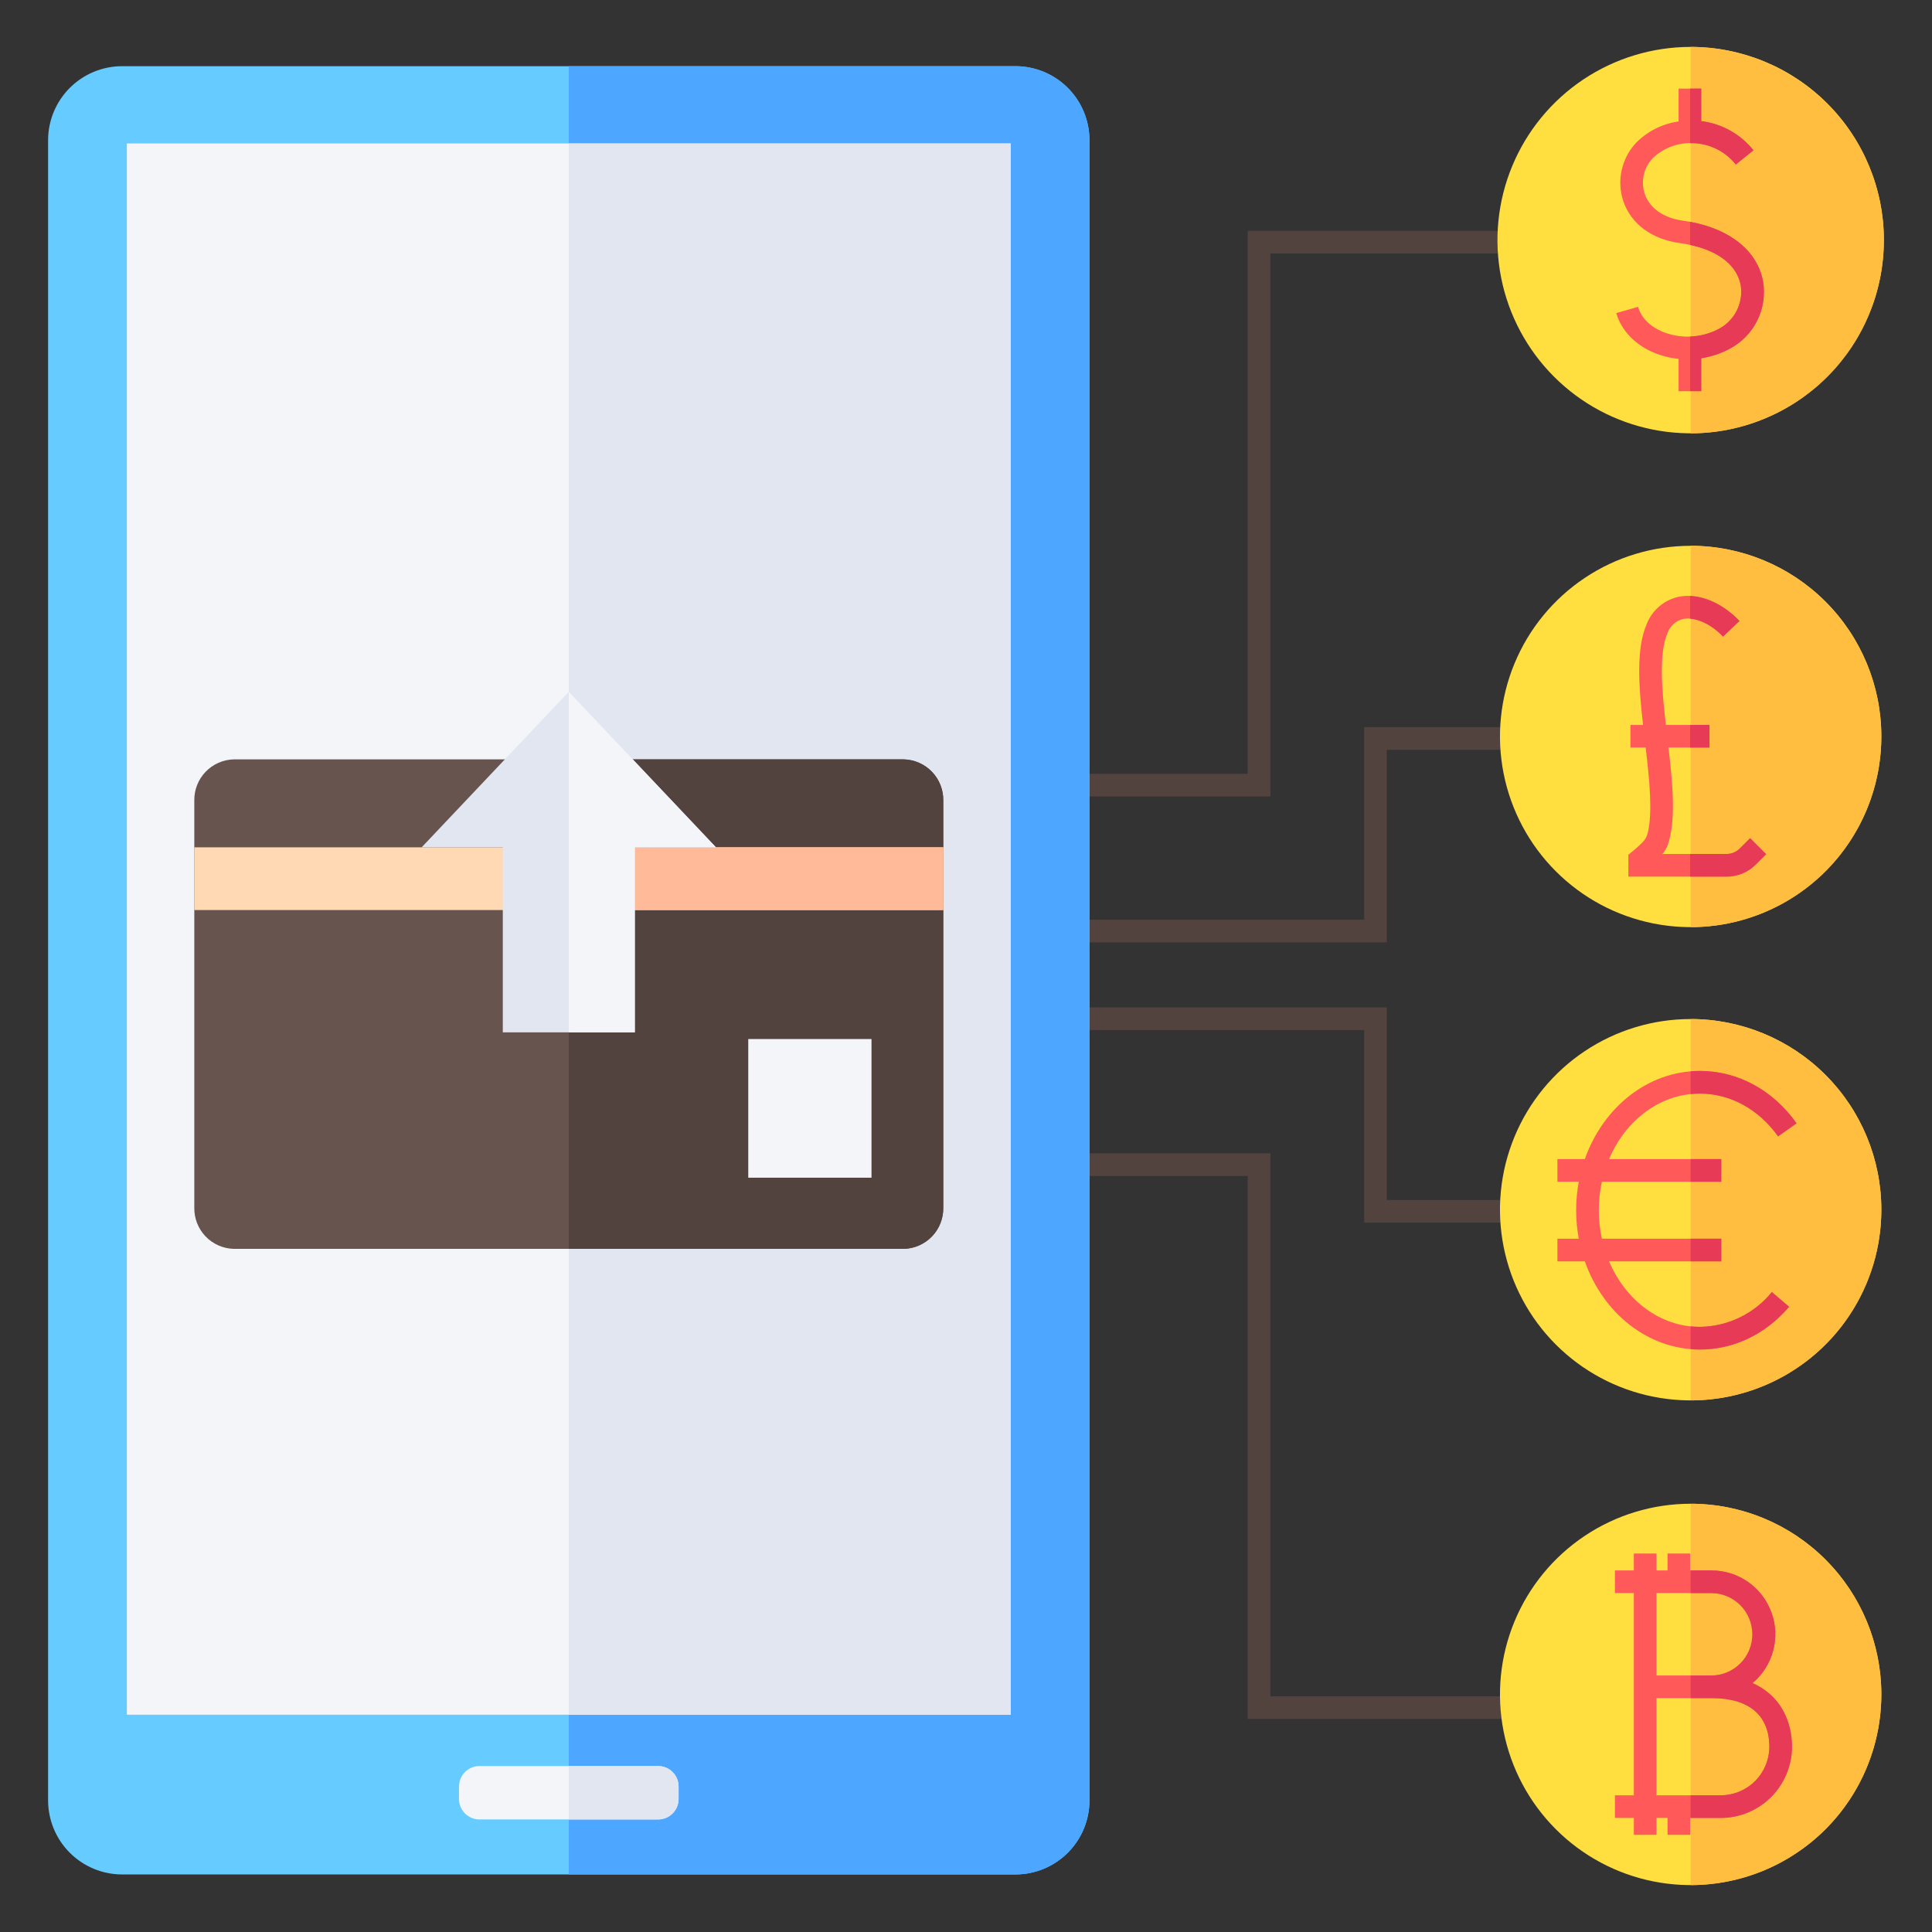 <svg width="114" height="114" viewBox="0 0 114 114" fill="none" xmlns="http://www.w3.org/2000/svg">
<rect x="0" y="0" width="114" height="114" fill="#333333" stroke="none"/>
<path d="M74.961 46.995H60.053V45.66H73.625V13.619H90.126V14.955H74.961V46.995ZM81.831 44.242H90.276V42.906H80.496V54.271H60.053V55.607H81.831V44.242ZM74.961 68.054H60.053V69.39H73.625V101.431H91.065V100.095H74.961V68.054ZM80.496 72.143H90.276V70.807H81.831V59.442H60.053V60.778H80.496V72.143Z" fill="#53433F"/>
<path d="M64.286 106.246C64.283 107.401 63.822 108.507 63.006 109.324C62.189 110.14 61.083 110.601 59.928 110.604H7.196C6.041 110.601 4.935 110.14 4.118 109.324C3.302 108.507 2.841 107.401 2.838 106.246V8.263C2.841 7.109 3.302 6.002 4.118 5.185C4.935 4.369 6.041 3.909 7.196 3.905H59.928C61.083 3.909 62.189 4.369 63.006 5.185C63.822 6.002 64.283 7.109 64.286 8.263V106.246Z" fill="#66CCFF"/>
<path d="M64.287 8.263V106.246C64.283 107.401 63.823 108.507 63.006 109.324C62.19 110.14 61.083 110.601 59.929 110.604H33.562V3.905H59.929C61.083 3.909 62.19 4.369 63.006 5.185C63.823 6.002 64.283 7.109 64.287 8.263Z" fill="#4DA6FF"/>
<path d="M59.638 101.178H7.486V8.465H59.638V101.178Z" fill="#F3F5F9"/>
<path d="M59.638 8.465V101.179H33.562V8.465H59.638Z" fill="#E1E6F0"/>
<path d="M53.328 44.807C53.959 44.823 54.558 45.088 54.995 45.544C55.432 46 55.67 46.611 55.658 47.242V71.256C55.67 71.888 55.432 72.498 54.995 72.954C54.558 73.41 53.959 73.675 53.328 73.691H13.795C13.164 73.675 12.565 73.41 12.128 72.954C11.692 72.498 11.454 71.887 11.465 71.256V47.242C11.454 46.611 11.692 46.001 12.129 45.544C12.565 45.088 13.164 44.823 13.796 44.807H53.328Z" fill="#68544F"/>
<path d="M55.66 47.242V71.256C55.671 71.888 55.433 72.498 54.996 72.954C54.559 73.41 53.96 73.675 53.329 73.691H33.562V44.807H53.329C53.96 44.823 54.559 45.088 54.996 45.544C55.433 46 55.671 46.611 55.66 47.242Z" fill="#53433F"/>
<path d="M51.424 69.492H44.152V61.31H51.424V69.492Z" fill="#F3F5F9"/>
<path d="M111.01 99.981C111.01 102.206 110.351 104.381 109.114 106.232C107.878 108.082 106.121 109.524 104.065 110.376C102.009 111.227 99.747 111.45 97.564 111.016C95.382 110.582 93.377 109.51 91.804 107.937C90.23 106.363 89.159 104.358 88.725 102.176C88.29 99.993 88.513 97.731 89.365 95.675C90.216 93.62 91.658 91.862 93.509 90.626C95.359 89.39 97.534 88.73 99.759 88.73C102.743 88.73 105.605 89.915 107.715 92.025C109.825 94.135 111.01 96.997 111.01 99.981ZM99.759 32.206C97.534 32.206 95.359 32.865 93.509 34.102C91.658 35.338 90.216 37.095 89.365 39.151C88.513 41.207 88.29 43.469 88.725 45.651C89.159 47.834 90.23 49.839 91.804 51.412C93.377 52.986 95.382 54.057 97.564 54.491C99.747 54.925 102.009 54.703 104.065 53.851C106.121 52.999 107.878 51.557 109.114 49.707C110.351 47.857 111.01 45.682 111.01 43.456C111.01 40.472 109.825 37.611 107.715 35.501C105.605 33.391 102.743 32.206 99.759 32.206ZM99.759 2.768C97.505 2.768 95.301 3.437 93.426 4.689C91.551 5.942 90.09 7.722 89.227 9.805C88.364 11.889 88.139 14.181 88.578 16.392C89.018 18.604 90.104 20.635 91.698 22.229C93.293 23.823 95.324 24.909 97.535 25.349C99.747 25.789 102.039 25.563 104.122 24.7C106.205 23.837 107.985 22.376 109.238 20.502C110.491 18.627 111.159 16.423 111.159 14.168C111.159 11.145 109.958 8.245 107.82 6.107C105.682 3.969 102.783 2.768 99.759 2.768ZM99.759 60.13C97.534 60.13 95.359 60.79 93.509 62.026C91.658 63.262 90.216 65.019 89.365 67.075C88.513 69.131 88.29 71.393 88.725 73.576C89.159 75.758 90.23 77.763 91.804 79.337C93.377 80.91 95.382 81.982 97.564 82.416C99.747 82.85 102.009 82.627 104.065 81.775C106.121 80.924 107.878 79.482 109.114 77.632C110.351 75.781 111.01 73.606 111.01 71.381C111.01 68.397 109.825 65.535 107.715 63.425C105.605 61.315 102.743 60.13 99.759 60.13Z" fill="#FFDF40"/>
<path d="M38.834 107.359H28.292C27.972 107.359 27.664 107.232 27.438 107.006C27.211 106.779 27.084 106.472 27.084 106.152V105.416C27.084 105.095 27.211 104.788 27.438 104.562C27.664 104.335 27.971 104.208 28.292 104.208H38.834C38.992 104.208 39.149 104.239 39.296 104.3C39.442 104.36 39.575 104.449 39.688 104.562C39.8 104.674 39.889 104.807 39.949 104.953C40.01 105.1 40.041 105.257 40.041 105.416V106.152C40.041 106.472 39.914 106.779 39.688 107.006C39.461 107.232 39.154 107.359 38.834 107.359Z" fill="#F3F5F9"/>
<path d="M40.041 105.415V106.152C40.041 106.472 39.914 106.779 39.687 107.006C39.461 107.232 39.154 107.359 38.833 107.359H33.562V104.208H38.833C39.154 104.208 39.461 104.335 39.687 104.561C39.914 104.788 40.041 105.095 40.041 105.415Z" fill="#E1E6F0"/>
<path d="M11.465 53.698V49.997H55.658V53.698H11.465Z" fill="#FFD9B3"/>
<path d="M55.66 49.997V53.698H33.562V49.997H55.66Z" fill="#FFBB99"/>
<path d="M37.458 49.996V60.917H29.668V49.996H24.881L33.563 40.818L42.245 49.996H37.458Z" fill="#E1E6F0"/>
<path d="M111.011 99.981C111.011 102.965 109.825 105.826 107.715 107.936C105.605 110.046 102.744 111.232 99.76 111.232V88.73C101.237 88.73 102.7 89.021 104.065 89.586C105.43 90.152 106.671 90.98 107.715 92.025C108.76 93.07 109.589 94.31 110.154 95.675C110.72 97.04 111.011 98.503 111.011 99.981ZM99.76 25.569C102.783 25.569 105.683 24.368 107.821 22.23C109.959 20.092 111.16 17.192 111.16 14.169C111.16 11.146 109.959 8.246 107.821 6.108C105.683 3.97 102.783 2.769 99.76 2.769V25.569ZM99.76 60.13V82.632C102.744 82.632 105.605 81.447 107.715 79.337C109.825 77.227 111.011 74.365 111.011 71.381C111.011 68.397 109.825 65.535 107.715 63.425C105.605 61.315 102.744 60.13 99.76 60.13ZM99.76 32.205V54.706C102.744 54.706 105.605 53.521 107.715 51.411C109.825 49.301 111.011 46.439 111.011 43.456C111.011 40.471 109.825 37.61 107.715 35.5C105.605 33.39 102.744 32.204 99.76 32.204V32.205Z" fill="#FFBE40"/>
<path d="M42.245 49.997H37.458V60.917H33.562V40.818L42.245 49.997Z" fill="#F3F5F9"/>
<path d="M103.412 99.314C104.003 98.817 104.428 98.15 104.628 97.403C104.827 96.656 104.793 95.866 104.528 95.14C104.263 94.414 103.781 93.787 103.148 93.344C102.515 92.901 101.76 92.664 100.987 92.665H99.732V91.669H98.396V92.665H97.742V91.669H96.406V92.665H95.291V94.001H96.406V105.934H95.291V107.27H96.406V108.265H97.742V107.27H98.396V108.265H99.732V107.27H101.536C102.65 107.268 103.718 106.825 104.506 106.037C105.294 105.25 105.737 104.182 105.739 103.067C105.739 101.598 105.088 100.054 103.412 99.314ZM100.987 94.001C101.309 93.998 101.628 94.058 101.925 94.179C102.223 94.3 102.494 94.479 102.722 94.705C102.951 94.931 103.132 95.2 103.256 95.497C103.379 95.793 103.443 96.112 103.443 96.433C103.443 96.754 103.379 97.072 103.256 97.369C103.132 97.666 102.951 97.935 102.722 98.161C102.494 98.387 102.223 98.566 101.925 98.687C101.628 98.807 101.309 98.868 100.987 98.865H97.742V94.001H100.987ZM101.536 105.934H97.742V100.201H100.987C100.999 100.201 101.01 100.199 101.021 100.199C103.201 100.199 104.402 101.218 104.402 103.066C104.402 103.826 104.1 104.555 103.562 105.093C103.025 105.631 102.296 105.933 101.536 105.934Z" fill="#FF5959"/>
<path d="M102.716 16.842C102.481 15.535 101.173 14.625 99.128 14.345C97.468 14.118 96.251 13.22 95.79 11.881C95.588 11.284 95.554 10.643 95.692 10.028C95.83 9.413 96.134 8.848 96.571 8.394C97.243 7.728 98.112 7.298 99.049 7.166V5.229H100.385V7.147C101.596 7.296 102.701 7.913 103.464 8.866L102.426 9.708C102.127 9.332 101.75 9.025 101.321 8.808C100.892 8.59 100.422 8.468 99.942 8.447C99.501 8.421 99.06 8.486 98.645 8.637C98.23 8.788 97.85 9.022 97.529 9.325C97.263 9.601 97.078 9.945 96.994 10.319C96.91 10.693 96.93 11.082 97.053 11.446C97.344 12.292 98.166 12.865 99.309 13.022C101.926 13.38 103.691 14.72 104.031 16.607C104.165 17.395 104.044 18.205 103.688 18.92C103.332 19.636 102.758 20.22 102.048 20.588C101.529 20.865 100.966 21.052 100.385 21.14V23.083H99.049V21.177C98.541 21.126 98.044 21 97.574 20.802C96.463 20.333 95.659 19.484 95.371 18.474L96.656 18.107C96.835 18.736 97.346 19.256 98.094 19.572C98.626 19.788 99.199 19.886 99.773 19.858C100.347 19.831 100.908 19.677 101.416 19.41C101.873 19.171 102.245 18.795 102.478 18.334C102.711 17.874 102.794 17.352 102.716 16.842Z" fill="#FF5959"/>
<path d="M93.515 74.427H91.897V73.091H93.157C92.952 71.981 92.952 70.842 93.157 69.731H91.897V68.395H93.515C94.586 65.352 97.224 63.192 100.304 63.192C102.536 63.192 104.615 64.318 106.008 66.281L104.918 67.054C103.779 65.448 102.097 64.528 100.304 64.528C97.952 64.528 95.915 66.107 94.944 68.395H101.566V69.731H94.52C94.279 70.838 94.279 71.984 94.52 73.091H101.565V74.427H94.944C95.914 76.715 97.952 78.294 100.303 78.294C101.119 78.284 101.922 78.095 102.656 77.74C103.389 77.385 104.036 76.873 104.55 76.24L105.566 77.109C104.178 78.734 102.309 79.631 100.303 79.631C97.224 79.63 94.585 77.471 93.515 74.427Z" fill="#FF5959"/>
<path d="M104.213 50.403L103.601 51.014C103.376 51.24 103.108 51.419 102.814 51.541C102.519 51.663 102.203 51.726 101.884 51.726H96.084V50.434C96.385 50.203 96.671 49.951 96.939 49.681C97.08 49.534 97.179 49.352 97.227 49.154C97.524 47.938 97.329 46.022 97.106 44.111H96.206V42.775H96.951C96.697 40.52 96.531 38.297 97.162 36.836C97.321 36.42 97.584 36.052 97.925 35.766C98.266 35.48 98.675 35.286 99.113 35.202C100.25 34.999 101.603 35.55 102.639 36.641L101.671 37.561C100.951 36.804 100.039 36.394 99.347 36.517C99.127 36.563 98.924 36.666 98.756 36.815C98.588 36.963 98.462 37.153 98.39 37.365C97.877 38.554 98.053 40.645 98.296 42.775H100.87V44.111H98.451C98.71 46.343 98.902 48.419 98.406 49.868C98.332 50.059 98.225 50.235 98.091 50.39H101.882C102.026 50.39 102.168 50.362 102.301 50.307C102.434 50.252 102.554 50.171 102.656 50.07L103.267 49.458L104.213 50.403Z" fill="#FF5959"/>
<path d="M102.046 20.587C101.527 20.864 100.965 21.05 100.383 21.139V23.081H99.728V19.858C100.317 19.838 100.894 19.685 101.414 19.41C101.872 19.171 102.243 18.795 102.476 18.335C102.709 17.874 102.792 17.352 102.715 16.842C102.503 15.669 101.426 14.816 99.728 14.452V13.09C102.112 13.529 103.708 14.823 104.03 16.605C104.163 17.393 104.043 18.203 103.687 18.919C103.33 19.634 102.756 20.218 102.046 20.587ZM99.728 5.228V8.449C99.799 8.447 99.87 8.444 99.94 8.447C100.42 8.467 100.891 8.59 101.319 8.807C101.748 9.025 102.125 9.332 102.425 9.707L103.462 8.865C102.7 7.912 101.594 7.295 100.383 7.146V5.228H99.728Z" fill="#E63A57"/>
<path d="M100.869 44.111H99.728V42.775H100.869V44.111ZM99.728 36.506C100.352 36.553 101.076 36.936 101.671 37.561L102.638 36.641C101.784 35.742 100.715 35.211 99.728 35.165V36.506ZM103.267 49.458L102.656 50.07C102.555 50.171 102.434 50.252 102.301 50.307C102.168 50.362 102.026 50.39 101.882 50.39H99.728V51.726H101.884C102.203 51.726 102.518 51.663 102.813 51.541C103.108 51.419 103.375 51.24 103.601 51.015L104.212 50.403L103.267 49.458Z" fill="#E63A57"/>
<path d="M101.565 74.427H99.76V73.091H101.565V74.427ZM99.76 64.56C99.94 64.54 100.121 64.529 100.303 64.528C102.096 64.528 103.778 65.449 104.918 67.054L106.007 66.281C104.614 64.318 102.535 63.192 100.303 63.192C100.12 63.192 99.939 63.2 99.76 63.215V64.56ZM101.565 68.395H99.76V69.731H101.565V68.395ZM100.303 78.294C100.121 78.293 99.94 78.283 99.76 78.263V79.607C99.939 79.622 100.12 79.629 100.303 79.629C102.308 79.629 104.177 78.734 105.566 77.108L104.55 76.239C104.036 76.872 103.389 77.385 102.655 77.74C101.921 78.095 101.118 78.284 100.303 78.294Z" fill="#E63A57"/>
<path d="M105.738 103.068C105.737 104.182 105.293 105.25 104.506 106.038C103.718 106.826 102.649 107.269 101.535 107.27H99.76V105.934H101.535C102.295 105.933 103.024 105.631 103.561 105.094C104.099 104.556 104.401 103.828 104.402 103.068C104.402 101.22 103.201 100.201 101.021 100.201C101.009 100.201 100.998 100.202 100.987 100.202H99.76V98.866H100.987C101.628 98.86 102.241 98.601 102.692 98.146C103.143 97.69 103.396 97.075 103.396 96.434C103.396 95.793 103.143 95.178 102.692 94.722C102.241 94.267 101.628 94.008 100.987 94.002H99.76V92.666H100.987C101.76 92.665 102.514 92.903 103.148 93.346C103.781 93.789 104.263 94.416 104.527 95.142C104.792 95.868 104.827 96.658 104.627 97.404C104.428 98.151 104.003 98.818 103.411 99.315C105.087 100.054 105.738 101.598 105.738 103.068Z" fill="#E63A57"/>
</svg>
